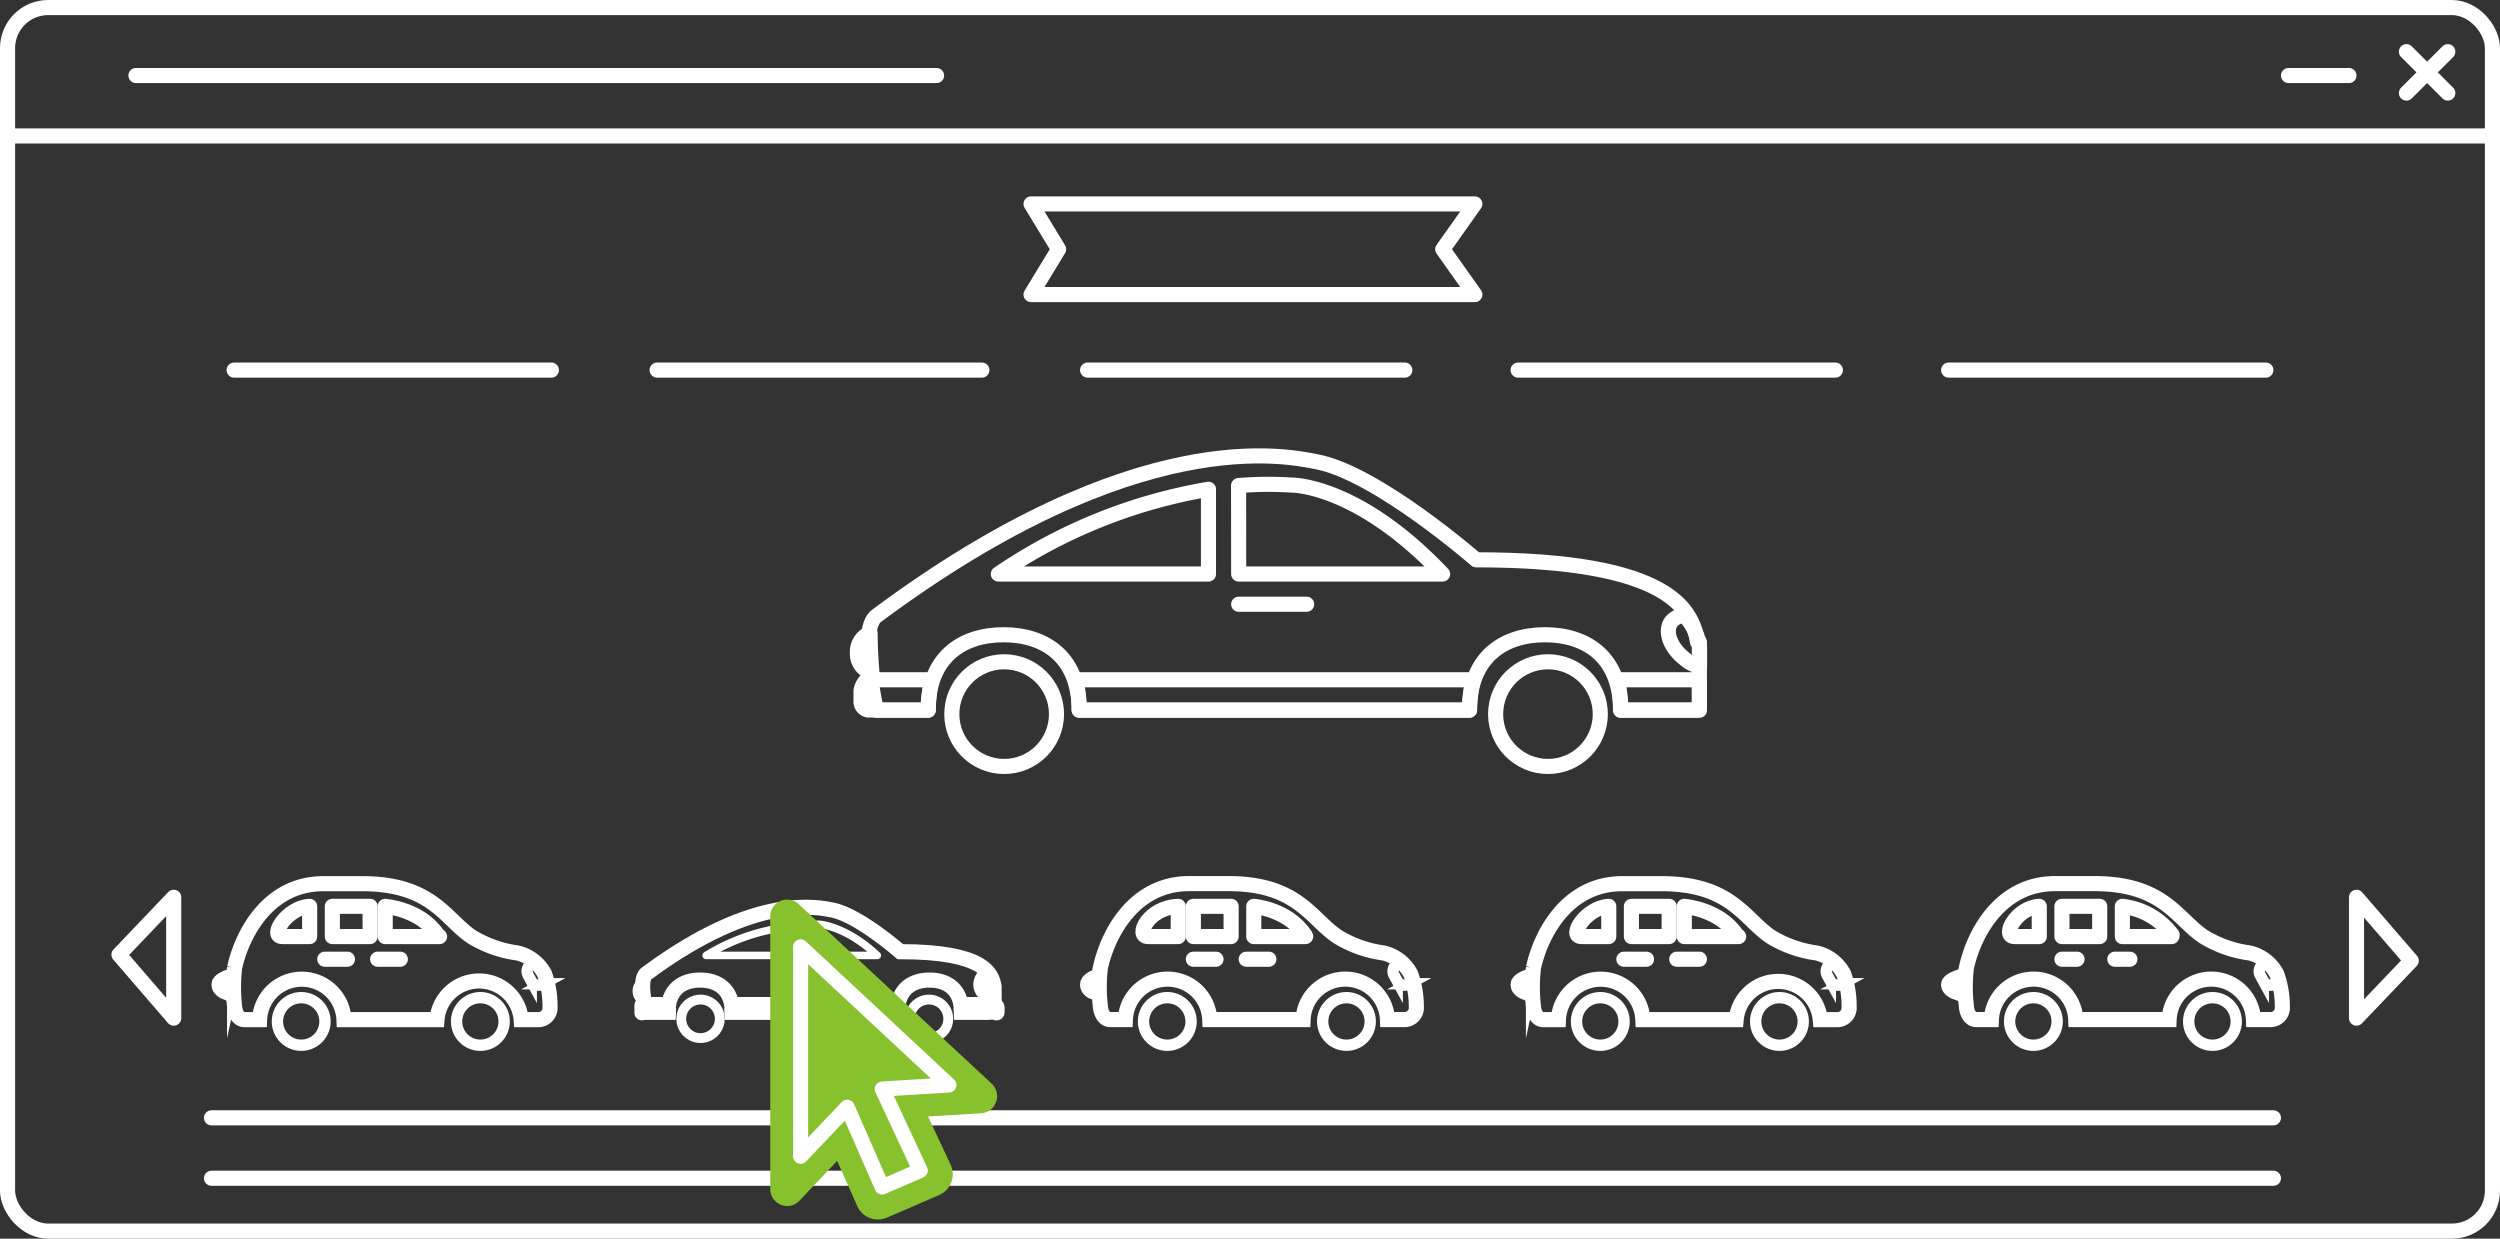 <svg xmlns="http://www.w3.org/2000/svg" viewBox="0 0 331 164"><rect x="0" y="0" width="331" height="164" fill="#333333" stroke="none"/><defs><style>.cls-1,.cls-2,.cls-3,.cls-4,.cls-5{fill:none;}.cls-1,.cls-2,.cls-3,.cls-4,.cls-5,.cls-7{stroke:#fff;}.cls-1,.cls-4,.cls-7{stroke-linecap:round;stroke-linejoin:round;}.cls-1,.cls-2,.cls-7{stroke-width:2px;}.cls-2,.cls-3,.cls-5{stroke-miterlimit:10;}.cls-3{stroke-width:1.5px;}.cls-5{stroke-width:1.3px;}.cls-6,.cls-7{fill:#87c22e;}</style></defs><title>click-thru-ratre</title><g id="Layer_2" data-name="Layer 2"><g id="texts"><path class="cls-1" d="M115.2,83.82a2.66,2.66,0,0,0-1.68,2.55v.3a2.61,2.61,0,0,0,1.93,2.41C115.29,87.35,115.21,85.5,115.2,83.82Z"/><path class="cls-1" d="M224.75,85c-.65-4-3.17-10.88-29.31-10.88,0,0-13.23-11.55-21.19-13-3.75-.7-23.62-5.3-58.2,20.42-2.52,1.87,0,12.5,0,12.5h6.83c0-7,4.48-10,10-10s10,3,10,10h51.68c0-7,4.48-10,10-10s10,3,10,10H225V85Z"/><path class="cls-1" d="M114.91,90c-.36,0-.91,1-.91,1.54V93a1.13,1.13,0,0,0,.91,1h8a18.85,18.85,0,0,1,.45-4Z"/><path class="cls-1" d="M224.66,90H214.14a18.84,18.84,0,0,1,.45,4h10.07c.36,0,.34-.5.34-1V91.54C225,91,225,90,224.66,90Z"/><path class="cls-1" d="M142.44,90a18.84,18.84,0,0,1,.45,4h51.68a18.85,18.85,0,0,1,.45-4Z"/><path class="cls-1" d="M160,64.78A70.11,70.11,0,0,0,132.18,76H160Z"/><path class="cls-1" d="M164,76h27c-11.39-12-20.08-11.78-20.08-11.78a47.65,47.65,0,0,0-6.93.07Z"/><circle class="cls-1" cx="132.95" cy="94.55" r="6.93"/><circle class="cls-1" cx="204.95" cy="94.55" r="6.93"/><path class="cls-1" d="M221.31,82.28a2.45,2.45,0,0,1,1.71-.81,7.76,7.76,0,0,1,2,4.17h0V88.2a4,4,0,0,1-2-1C221.13,85.73,220.33,83.53,221.31,82.28Z"/><line class="cls-1" x1="164" y1="80" x2="173" y2="80"/><polygon class="cls-1" points="195.27 39 136.51 39 140.16 33 136.51 27 195.27 27 191.02 33 195.27 39"/><line class="cls-1" x1="31" y1="49" x2="73" y2="49"/><line class="cls-1" x1="87" y1="49" x2="130" y2="49"/><line class="cls-1" x1="144" y1="49" x2="186" y2="49"/><line class="cls-1" x1="201" y1="49" x2="243" y2="49"/><line class="cls-1" x1="258" y1="49" x2="300" y2="49"/><line class="cls-2" x1="330" y1="18" x2="1" y2="18"/><line class="cls-1" x1="18" y1="10" x2="124" y2="10"/><line class="cls-1" x1="318.61" y1="6.84" x2="324.09" y2="12.32"/><line class="cls-1" x1="318.61" y1="12.32" x2="324.09" y2="6.84"/><line class="cls-1" x1="311" y1="10" x2="303" y2="10"/><rect class="cls-1" x="1" y="1" width="329" height="162" rx="5.37" ry="5.37"/><path class="cls-2" d="M72.1,128.94a5.46,5.46,0,0,0-3.6-2.77,15.54,15.54,0,0,1-6-2.11C59,121.76,57.27,117,48,117H42.81c-7.42,0-10.82,6.85-11.75,11.14a22.21,22.21,0,0,0,0,5.13c.07.82.48,1.73,1.31,1.73h2a5.59,5.59,0,0,1,11.17,0H57.86A5.59,5.59,0,0,1,69,135h2.14a1.57,1.57,0,0,0,1.68-1.73A12.47,12.47,0,0,0,72.1,128.94Z"/><circle class="cls-3" cx="39.88" cy="135.24" r="3.15"/><circle class="cls-3" cx="63.6" cy="135.24" r="3.15"/><path class="cls-2" d="M30.33,129.32c-.41.14-1.33.53-1.33,1v.12c0,.46.61.85,1,1C30,130.72,30.31,130,30.33,129.32Z"/><path class="cls-3" d="M70.35,127.65a1.08,1.08,0,0,0-.43,1.46l.42.77a1.08,1.08,0,0,0,1.46.43l.11-.06a1.07,1.07,0,0,0,.47-.52,4.2,4.2,0,0,0-.29-.78,5.27,5.27,0,0,0-1.16-1.48,1.06,1.06,0,0,0-.48.13Z"/><rect class="cls-1" x="44" y="120" width="5" height="4"/><path class="cls-1" d="M41,120v4H37.38C35.59,124,38,120.13,41,120Z"/><path class="cls-1" d="M57.93,123.78C55.63,120.34,51,120,51,120v4h7.2C58.25,124,57.93,123.78,57.93,123.78Z"/><line class="cls-1" x1="50" y1="127" x2="53" y2="127"/><line class="cls-1" x1="43" y1="127" x2="46" y2="127"/><path class="cls-3" d="M85.22,130.13a1.12,1.12,0,0,0-.71,1.08v.13a1.1,1.1,0,0,0,.82,1C85.26,131.63,85.23,130.84,85.22,130.13Z"/><path class="cls-2" d="M131.61,130.59c-.27-1.7-1.34-4.59-12.41-4.59,0,0-5.6-4.88-9-5.51-1.59-.3-10-2.46-24.64,8.43-1.07.79,0,5.08,0,5.08h2.89c0-3,1.9-4.24,4.24-4.24S96.95,131,96.95,134h21.88c0-3,1.9-4.24,4.24-4.24S127.3,131,127.3,134h3.33c.56,0,1-.25,1-.81Z"/><path class="cls-2" d="M85.1,133c-.15,0-.1.17-.1.4v.6c0,.23-.05,0,.1,0h3.37s.07-1,.19-1Z"/><path class="cls-2" d="M131.57,133h-4.45c.12,0,.19,1,.19,1h4.27c.15,0,.43.23.43,0v-.6C132,133.17,131.72,133,131.57,133Z"/><path class="cls-2" d="M96.76,133c.12,0,.19,1,.19,1h21.88s.07-1,.19-1Z"/><path class="cls-4" d="M103.5,122.84a26.77,26.77,0,0,0-10,3.66h10Z"/><path class="cls-4" d="M105.5,126.5h10.65c-4.25-4-7.78-4.13-7.78-4.13a24.44,24.44,0,0,0-2.87.29Z"/><circle class="cls-5" cx="123" cy="134.89" r="2.55"/><circle class="cls-5" cx="92.75" cy="134.89" r="2.55"/><path class="cls-2" d="M130.15,129.48c.16-.2.08-.32.37-.34a2.54,2.54,0,0,1,.48,1.77h0V132c-1-.08-.23-.22-.49-.43A1.48,1.48,0,0,1,130.15,129.48Z"/><line class="cls-4" x1="106" y1="128.5" x2="110" y2="128.5"/><path class="cls-2" d="M186.77,128.94a5.46,5.46,0,0,0-3.6-2.77,15.54,15.54,0,0,1-6-2.11c-3.55-2.3-5.27-7.07-14.51-7.07h-5.22c-7.42,0-10.82,6.85-11.75,11.14a22.21,22.21,0,0,0,0,5.13c.07.82.48,1.73,1.31,1.73h2a5.59,5.59,0,0,1,11.17,0h12.36a5.59,5.59,0,0,1,11.17,0h2.14a1.57,1.57,0,0,0,1.68-1.73A12.47,12.47,0,0,0,186.77,128.94Z"/><circle class="cls-3" cx="154.55" cy="135.24" r="3.15"/><circle class="cls-3" cx="178.27" cy="135.24" r="3.15"/><path class="cls-2" d="M145.17,129.32c-.41.14-1.17.53-1.17,1v.12c0,.46.53.85.95,1C144.91,130.72,145.14,130,145.17,129.32Z"/><path class="cls-3" d="M185,127.65a1.08,1.08,0,0,0-.43,1.46l.42.77a1.08,1.08,0,0,0,1.46.43l.11-.06a1.07,1.07,0,0,0,.47-.52,4.2,4.2,0,0,0-.29-.78,5.27,5.27,0,0,0-1.16-1.48,1.06,1.06,0,0,0-.48.13Z"/><rect class="cls-1" x="158" y="120" width="5" height="4"/><path class="cls-1" d="M156,120v4h-4C150.26,124,152,120.13,156,120Z"/><path class="cls-1" d="M172.76,123.78C170.46,120.34,166,120,166,120v4h6.86C172.92,124,172.76,123.78,172.76,123.78Z"/><line class="cls-1" x1="165" y1="127" x2="168" y2="127"/><line class="cls-1" x1="158" y1="127" x2="161" y2="127"/><path class="cls-2" d="M244.1,128.94a5.46,5.46,0,0,0-3.6-2.77,15.54,15.54,0,0,1-6-2.11C231,121.76,229.27,117,220,117h-5.22c-7.42,0-10.82,6.85-11.75,11.14a22.21,22.21,0,0,0,0,5.13c.07.82.48,1.73,1.31,1.73h2a5.59,5.59,0,0,1,11.17,0h12.36A5.59,5.59,0,0,1,241,135h2.14a1.57,1.57,0,0,0,1.68-1.73A12.47,12.47,0,0,0,244.1,128.94Z"/><circle class="cls-3" cx="211.88" cy="135.24" r="3.15"/><circle class="cls-3" cx="235.6" cy="135.24" r="3.15"/><path class="cls-2" d="M202.33,129.32c-.41.14-1.33.53-1.33,1v.12c0,.46.61.85,1,1C202,130.72,202.31,130,202.33,129.32Z"/><path class="cls-3" d="M242.35,127.65a1.08,1.08,0,0,0-.43,1.46l.42.77a1.08,1.08,0,0,0,1.46.43l.11-.06a1.07,1.07,0,0,0,.47-.52,4.2,4.2,0,0,0-.29-.78,5.27,5.27,0,0,0-1.16-1.48,1.06,1.06,0,0,0-.48.13Z"/><rect class="cls-1" x="216" y="120" width="5" height="4"/><path class="cls-1" d="M213,120v4h-3.62C207.59,124,210,120.13,213,120Z"/><path class="cls-1" d="M229.93,123.78C227.63,120.34,223,120,223,120v4h7.2C230.25,124,229.93,123.78,229.93,123.78Z"/><line class="cls-1" x1="222" y1="127" x2="225" y2="127"/><line class="cls-1" x1="215" y1="127" x2="218" y2="127"/><path class="cls-2" d="M301.43,128.94a5.46,5.46,0,0,0-3.6-2.77,15.54,15.54,0,0,1-6-2.11c-3.55-2.3-5.27-7.07-14.51-7.07h-5.22c-7.42,0-10.82,6.85-11.75,11.14a22.21,22.21,0,0,0,0,5.13c.07.82.48,1.73,1.31,1.73h2a5.59,5.59,0,0,1,11.17,0h12.36a5.59,5.59,0,0,1,11.17,0h2.14a1.57,1.57,0,0,0,1.68-1.73A12.47,12.47,0,0,0,301.43,128.94Z"/><circle class="cls-3" cx="269.22" cy="135.24" r="3.15"/><circle class="cls-3" cx="292.93" cy="135.24" r="3.15"/><path class="cls-2" d="M259.5,129.32c-.41.14-1.5.53-1.5,1v.12c0,.46.69.85,1.11,1C259.08,130.72,259.47,130,259.5,129.32Z"/><path class="cls-3" d="M299.68,127.65a1.08,1.08,0,0,0-.43,1.46l.42.77a1.08,1.08,0,0,0,1.46.43l.11-.06a1.07,1.07,0,0,0,.47-.52,4.2,4.2,0,0,0-.29-.78,5.27,5.27,0,0,0-1.16-1.48,1.06,1.06,0,0,0-.48.13Z"/><rect class="cls-1" x="273" y="120" width="5" height="4"/><path class="cls-1" d="M270,120v4h-3.28C264.93,124,267,120.13,270,120Z"/><path class="cls-1" d="M287.59,123.78A9.52,9.52,0,0,0,281,120v4h6.53C287.58,124,287.59,123.78,287.59,123.78Z"/><line class="cls-1" x1="280" y1="127" x2="282" y2="127"/><line class="cls-1" x1="273" y1="127" x2="275" y2="127"/><polygon class="cls-1" points="312 118.8 312 134.8 319.25 127.2 312 118.8"/><polygon class="cls-1" points="23 134.8 23 118.8 15.75 126.4 23 134.8"/><line class="cls-1" x1="28" y1="148" x2="301" y2="148"/><line class="cls-1" x1="28" y1="156" x2="301" y2="156"/><path class="cls-6" d="M105.77,119.73l25.52,23.74a2.27,2.27,0,0,1-1.42,3.93l-7,.42,3,6.4a3,3,0,0,1-1.51,4l-6.94,3a3,3,0,0,1-3.91-1.52l-2.67-6-5,5.28a2.24,2.24,0,0,1-3.86-1.57v-36A2.24,2.24,0,0,1,105.77,119.73Z"/><polygon class="cls-7" points="106 125.36 125.63 143.65 116.81 144.19 121.84 154.97 116.79 157.16 112.17 146.6 106 153.09 106 125.36"/></g></g></svg>